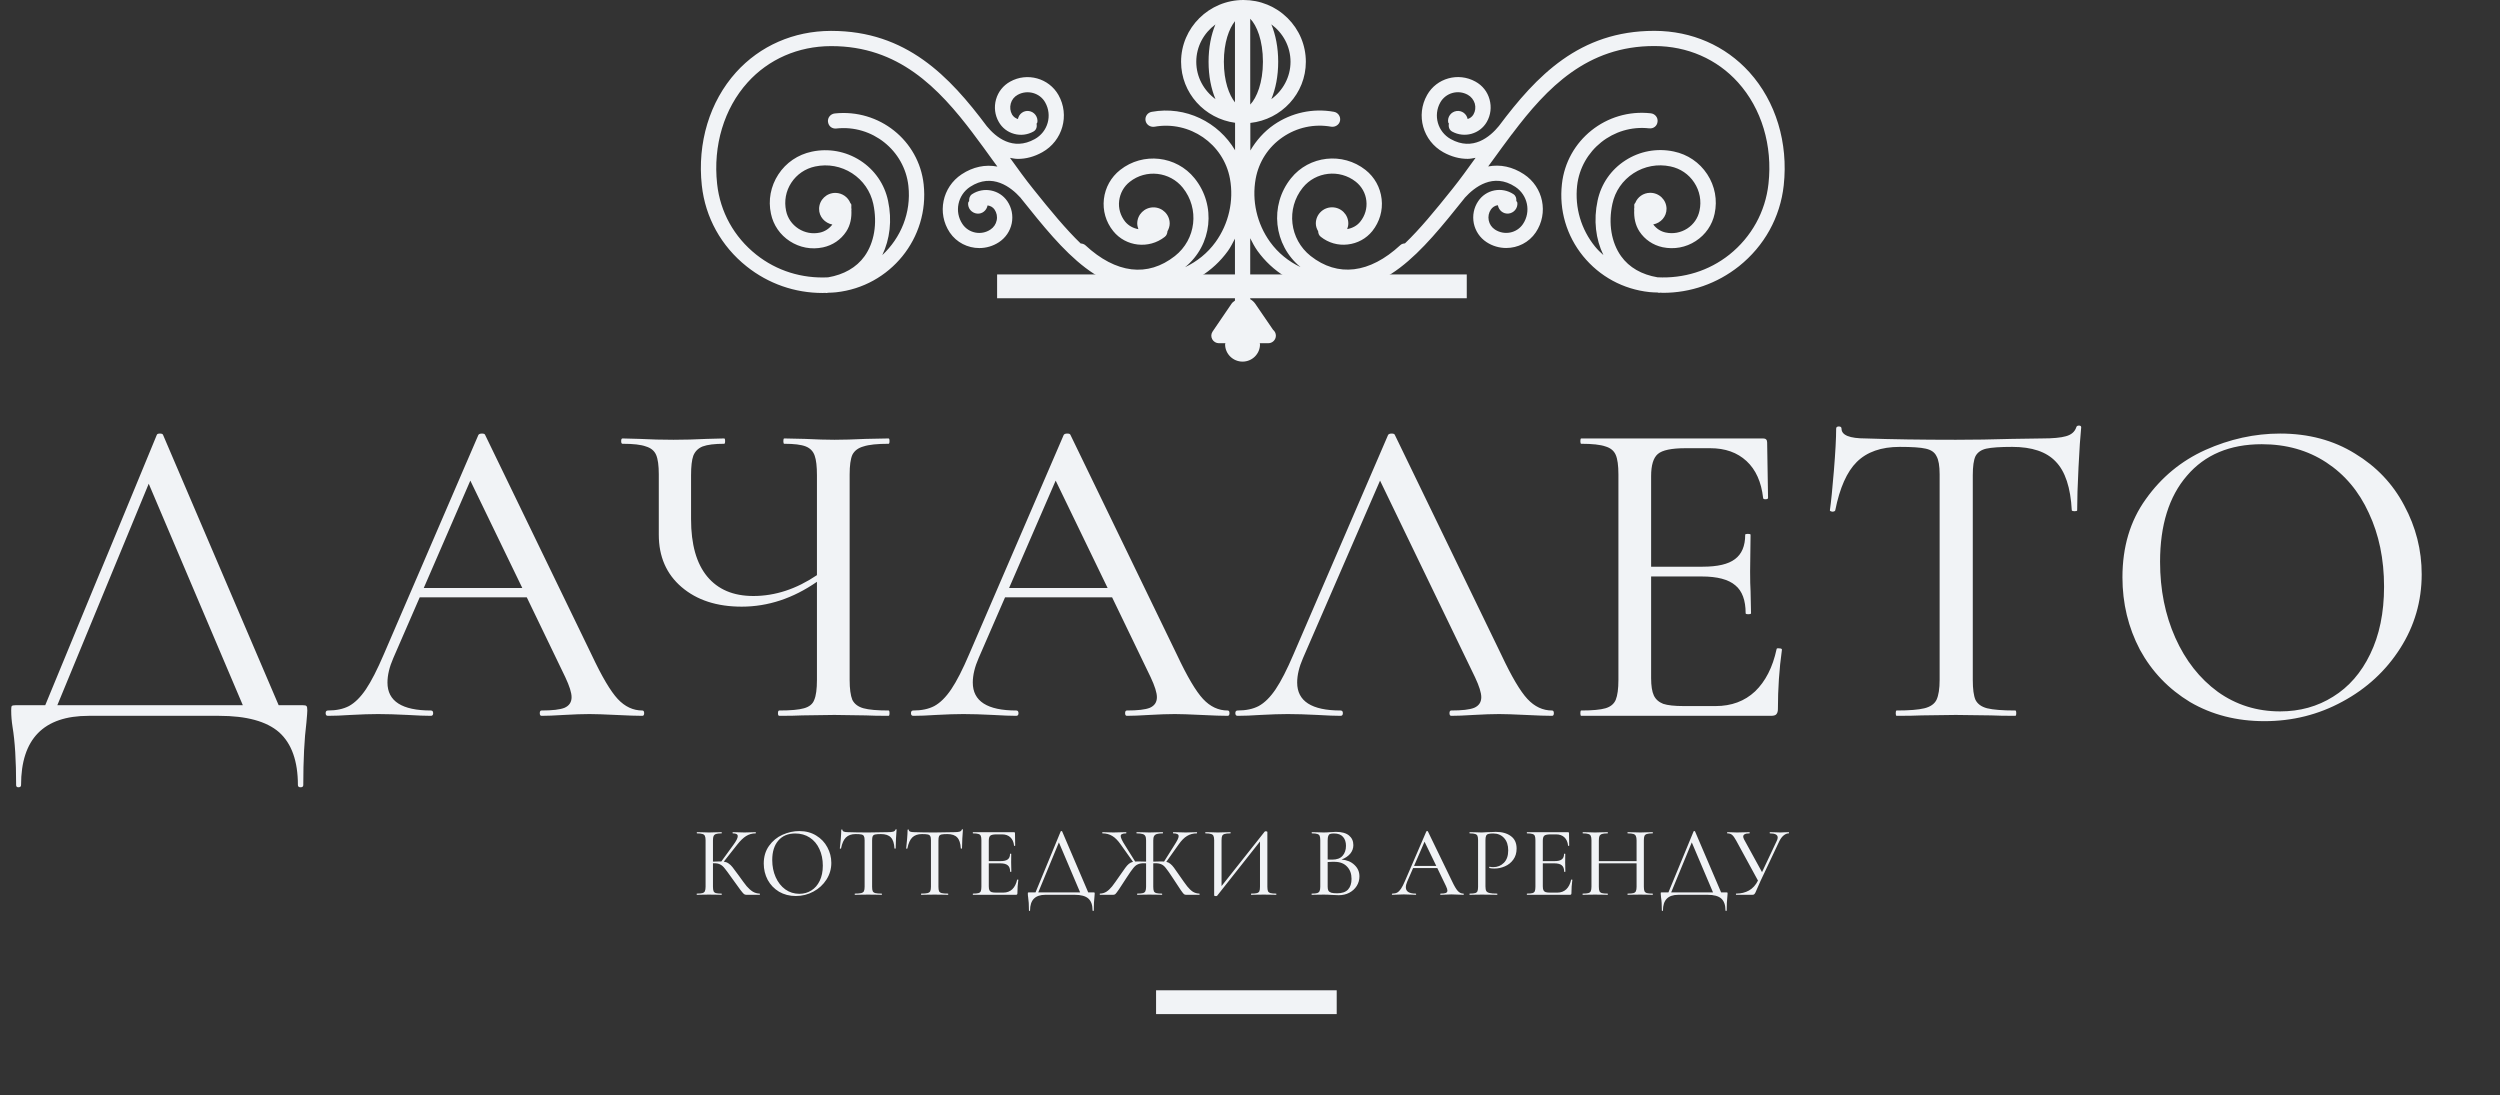 <svg width="210" height="92" viewBox="0 0 210 92" fill="none" xmlns="http://www.w3.org/2000/svg">
<rect x="0" y="0" width="210" height="92" fill="#333333" stroke="none"/>
<path d="M83.757 24.053H123.208" stroke="#F1F3F6" stroke-width="2"/>
<path d="M97.11 84.184H112.283" stroke="#F1F3F6" stroke-width="2"/>
<path d="M63.815 75.063C63.826 75.063 63.832 75.08 63.832 75.113C63.832 75.147 63.826 75.164 63.815 75.164H62.702C62.622 75.164 62.554 75.144 62.498 75.105C62.441 75.06 62.342 74.945 62.2 74.76C62.059 74.575 61.815 74.238 61.469 73.749C61.181 73.34 60.977 73.065 60.858 72.924C60.744 72.778 60.623 72.675 60.492 72.613C60.368 72.546 60.198 72.512 59.983 72.512H59.889V74.482C59.889 74.65 59.906 74.776 59.94 74.861C59.974 74.939 60.039 74.992 60.135 75.021C60.237 75.049 60.396 75.063 60.611 75.063C60.623 75.063 60.628 75.08 60.628 75.113C60.628 75.147 60.623 75.164 60.611 75.164C60.43 75.164 60.285 75.161 60.178 75.155L59.558 75.147L58.971 75.155C58.864 75.161 58.719 75.164 58.538 75.164C58.527 75.164 58.521 75.147 58.521 75.113C58.521 75.08 58.527 75.063 58.538 75.063C58.753 75.063 58.909 75.049 59.005 75.021C59.107 74.992 59.175 74.939 59.209 74.861C59.249 74.776 59.269 74.65 59.269 74.482V70.584C59.269 70.416 59.249 70.293 59.209 70.214C59.175 70.135 59.107 70.082 59.005 70.054C58.909 70.02 58.756 70.003 58.547 70.003C58.535 70.003 58.529 69.987 58.529 69.953C58.529 69.919 58.535 69.902 58.547 69.902L58.971 69.911C59.221 69.922 59.416 69.928 59.558 69.928C59.728 69.928 59.937 69.922 60.186 69.911L60.611 69.902C60.623 69.902 60.628 69.919 60.628 69.953C60.628 69.987 60.623 70.003 60.611 70.003C60.402 70.003 60.246 70.02 60.144 70.054C60.048 70.088 59.98 70.147 59.94 70.231C59.906 70.309 59.889 70.433 59.889 70.601V72.377C60.195 72.366 60.385 72.361 60.458 72.361H60.594L61.597 70.98C61.846 70.643 61.971 70.396 61.971 70.239C61.971 70.155 61.937 70.096 61.869 70.062C61.801 70.023 61.696 70.003 61.554 70.003C61.543 70.003 61.538 69.987 61.538 69.953C61.538 69.919 61.543 69.902 61.554 69.902L61.92 69.911C62.146 69.922 62.353 69.928 62.54 69.928C62.739 69.928 62.94 69.922 63.143 69.911L63.466 69.902C63.483 69.902 63.492 69.919 63.492 69.953C63.492 69.987 63.483 70.003 63.466 70.003C63.177 70.003 62.911 70.079 62.668 70.231C62.43 70.382 62.183 70.621 61.928 70.946L60.798 72.377C60.957 72.4 61.09 72.45 61.198 72.529C61.311 72.602 61.422 72.706 61.529 72.84C61.636 72.975 61.821 73.222 62.081 73.581C62.348 73.957 62.56 74.243 62.719 74.44C62.883 74.63 63.053 74.782 63.228 74.894C63.404 75.001 63.599 75.057 63.815 75.063ZM66.848 75.265C66.321 75.265 65.852 75.144 65.438 74.903C65.03 74.656 64.713 74.325 64.486 73.909C64.265 73.489 64.155 73.031 64.155 72.537C64.155 71.959 64.302 71.465 64.596 71.056C64.891 70.64 65.268 70.329 65.727 70.121C66.192 69.914 66.664 69.81 67.146 69.81C67.684 69.81 68.157 69.936 68.565 70.189C68.972 70.436 69.284 70.764 69.499 71.174C69.72 71.583 69.831 72.018 69.831 72.478C69.831 72.989 69.695 73.458 69.423 73.884C69.151 74.311 68.785 74.647 68.327 74.894C67.874 75.141 67.381 75.265 66.848 75.265ZM67.146 75.08C67.519 75.08 67.854 74.987 68.148 74.802C68.449 74.617 68.683 74.347 68.853 73.994C69.029 73.635 69.117 73.208 69.117 72.714C69.117 72.192 69.021 71.726 68.828 71.317C68.641 70.907 68.372 70.587 68.021 70.357C67.67 70.127 67.262 70.012 66.797 70.012C66.192 70.012 65.718 70.211 65.378 70.609C65.038 71.002 64.868 71.547 64.868 72.243C64.868 72.77 64.965 73.25 65.157 73.682C65.35 74.115 65.619 74.457 65.965 74.709C66.31 74.956 66.704 75.08 67.146 75.08ZM71.872 70.062C71.52 70.062 71.249 70.158 71.056 70.349C70.869 70.534 70.733 70.84 70.648 71.266C70.642 71.283 70.623 71.291 70.589 71.291C70.56 71.286 70.546 71.278 70.546 71.266C70.569 71.109 70.594 70.857 70.623 70.508C70.651 70.16 70.665 69.897 70.665 69.717C70.665 69.689 70.682 69.675 70.716 69.675C70.75 69.675 70.767 69.689 70.767 69.717C70.767 69.84 70.92 69.902 71.226 69.902C71.713 69.919 72.282 69.928 72.934 69.928C73.268 69.928 73.622 69.922 73.996 69.911L74.574 69.902C74.778 69.902 74.928 69.888 75.024 69.86C75.126 69.832 75.191 69.776 75.22 69.692C75.225 69.67 75.242 69.658 75.271 69.658C75.299 69.658 75.313 69.67 75.313 69.692C75.296 69.855 75.279 70.107 75.262 70.45C75.245 70.786 75.237 71.059 75.237 71.266C75.237 71.278 75.22 71.283 75.186 71.283C75.157 71.283 75.14 71.278 75.135 71.266C75.112 70.834 75.01 70.525 74.829 70.34C74.653 70.155 74.378 70.062 74.005 70.062C73.778 70.062 73.614 70.074 73.512 70.096C73.415 70.118 73.347 70.166 73.308 70.239C73.274 70.312 73.257 70.433 73.257 70.601V74.482C73.257 74.656 73.274 74.782 73.308 74.861C73.347 74.939 73.421 74.992 73.529 75.021C73.642 75.049 73.82 75.063 74.064 75.063C74.075 75.063 74.081 75.08 74.081 75.113C74.081 75.147 74.075 75.164 74.064 75.164C73.871 75.164 73.718 75.161 73.605 75.155L72.934 75.147L72.288 75.155C72.175 75.161 72.016 75.164 71.812 75.164C71.801 75.164 71.795 75.147 71.795 75.113C71.795 75.08 71.801 75.063 71.812 75.063C72.05 75.063 72.226 75.049 72.339 75.021C72.452 74.992 72.528 74.939 72.569 74.861C72.608 74.776 72.628 74.65 72.628 74.482V70.584C72.628 70.421 72.608 70.306 72.569 70.239C72.535 70.166 72.467 70.118 72.365 70.096C72.268 70.074 72.104 70.062 71.872 70.062ZM77.444 70.062C77.092 70.062 76.82 70.158 76.628 70.349C76.441 70.534 76.305 70.84 76.22 71.266C76.214 71.283 76.194 71.291 76.16 71.291C76.132 71.286 76.118 71.278 76.118 71.266C76.14 71.109 76.166 70.857 76.194 70.508C76.223 70.16 76.237 69.897 76.237 69.717C76.237 69.689 76.254 69.675 76.288 69.675C76.322 69.675 76.339 69.689 76.339 69.717C76.339 69.84 76.492 69.902 76.798 69.902C77.285 69.919 77.854 69.928 78.506 69.928C78.84 69.928 79.194 69.922 79.568 69.911L80.145 69.902C80.35 69.902 80.499 69.888 80.596 69.86C80.698 69.832 80.763 69.776 80.791 69.692C80.797 69.67 80.814 69.658 80.842 69.658C80.871 69.658 80.885 69.67 80.885 69.692C80.868 69.855 80.851 70.107 80.834 70.45C80.817 70.786 80.808 71.059 80.808 71.266C80.808 71.278 80.791 71.283 80.757 71.283C80.729 71.283 80.712 71.278 80.706 71.266C80.684 70.834 80.582 70.525 80.4 70.34C80.225 70.155 79.95 70.062 79.576 70.062C79.35 70.062 79.185 70.074 79.083 70.096C78.987 70.118 78.919 70.166 78.879 70.239C78.846 70.312 78.829 70.433 78.829 70.601V74.482C78.829 74.656 78.846 74.782 78.879 74.861C78.919 74.939 78.993 74.992 79.1 75.021C79.214 75.049 79.392 75.063 79.636 75.063C79.647 75.063 79.653 75.08 79.653 75.113C79.653 75.147 79.647 75.164 79.636 75.164C79.443 75.164 79.29 75.161 79.177 75.155L78.506 75.147L77.86 75.155C77.746 75.161 77.588 75.164 77.384 75.164C77.372 75.164 77.367 75.147 77.367 75.113C77.367 75.08 77.372 75.063 77.384 75.063C77.622 75.063 77.797 75.049 77.911 75.021C78.024 74.992 78.101 74.939 78.14 74.861C78.18 74.776 78.2 74.65 78.2 74.482V70.584C78.2 70.421 78.18 70.306 78.14 70.239C78.106 70.166 78.038 70.118 77.936 70.096C77.84 70.074 77.676 70.062 77.444 70.062ZM85.437 73.901C85.437 73.884 85.454 73.879 85.488 73.884C85.522 73.884 85.539 73.893 85.539 73.909C85.488 74.274 85.462 74.65 85.462 75.037C85.462 75.083 85.451 75.116 85.428 75.138C85.411 75.155 85.377 75.164 85.326 75.164H81.732C81.721 75.164 81.715 75.147 81.715 75.113C81.715 75.08 81.721 75.063 81.732 75.063C81.942 75.063 82.095 75.049 82.191 75.021C82.287 74.992 82.352 74.939 82.386 74.861C82.42 74.776 82.437 74.65 82.437 74.482V70.584C82.437 70.416 82.42 70.293 82.386 70.214C82.352 70.135 82.287 70.082 82.191 70.054C82.095 70.02 81.942 70.003 81.732 70.003C81.721 70.003 81.715 69.987 81.715 69.953C81.715 69.919 81.721 69.902 81.732 69.902H85.182C85.233 69.902 85.258 69.928 85.258 69.978L85.275 71.03C85.275 71.047 85.258 71.056 85.224 71.056C85.197 71.056 85.182 71.047 85.182 71.03C85.148 70.727 85.043 70.495 84.868 70.332C84.692 70.169 84.463 70.088 84.179 70.088H83.712C83.446 70.088 83.27 70.124 83.185 70.197C83.1 70.27 83.058 70.41 83.058 70.618V72.335H84.035C84.318 72.335 84.522 72.288 84.647 72.192C84.777 72.097 84.842 71.943 84.842 71.729C84.842 71.718 84.859 71.712 84.893 71.712C84.927 71.712 84.944 71.718 84.944 71.729L84.936 72.428C84.936 72.591 84.939 72.714 84.944 72.798L84.953 73.219C84.953 73.231 84.936 73.236 84.901 73.236C84.868 73.236 84.85 73.231 84.85 73.219C84.85 72.972 84.786 72.795 84.655 72.689C84.525 72.576 84.313 72.52 84.018 72.52H83.058V74.448C83.058 74.594 83.075 74.704 83.109 74.776C83.143 74.849 83.202 74.903 83.287 74.936C83.372 74.965 83.502 74.979 83.678 74.979H84.281C84.582 74.979 84.831 74.886 85.029 74.701C85.227 74.51 85.363 74.243 85.437 73.901ZM91.861 74.962C91.907 74.962 91.932 74.967 91.938 74.979C91.949 74.984 91.955 75.012 91.955 75.063C91.955 75.091 91.949 75.167 91.938 75.29C91.898 75.605 91.878 76 91.878 76.477C91.878 76.505 91.861 76.519 91.827 76.519C91.793 76.519 91.776 76.505 91.776 76.477C91.776 76.022 91.657 75.689 91.419 75.475C91.181 75.268 90.802 75.164 90.281 75.164H87.808C86.953 75.164 86.525 75.602 86.525 76.477C86.525 76.505 86.508 76.519 86.474 76.519C86.445 76.519 86.432 76.505 86.432 76.477C86.432 76.011 86.409 75.644 86.364 75.374C86.347 75.268 86.338 75.164 86.338 75.063C86.338 75.018 86.341 74.99 86.347 74.979C86.358 74.967 86.386 74.962 86.432 74.962H86.984L89.1 69.835C89.105 69.818 89.125 69.81 89.159 69.81C89.193 69.81 89.213 69.818 89.219 69.835L91.411 74.962H91.861ZM87.213 74.962H90.731L88.947 70.761L87.213 74.962ZM100.749 75.063C100.76 75.063 100.766 75.08 100.766 75.113C100.766 75.147 100.76 75.164 100.749 75.164H99.627C99.559 75.164 99.499 75.144 99.448 75.105C99.398 75.06 99.31 74.948 99.185 74.768C99.06 74.583 98.837 74.243 98.514 73.749C98.253 73.351 98.061 73.076 97.936 72.924C97.817 72.768 97.692 72.66 97.562 72.605C97.432 72.543 97.256 72.512 97.035 72.512C96.967 72.512 96.913 72.515 96.874 72.52V74.482C96.874 74.65 96.891 74.776 96.925 74.861C96.959 74.939 97.027 74.992 97.129 75.021C97.231 75.049 97.389 75.063 97.605 75.063C97.616 75.063 97.622 75.08 97.622 75.113C97.622 75.147 97.616 75.164 97.605 75.164C97.423 75.164 97.279 75.161 97.171 75.155L96.551 75.147L95.965 75.155C95.863 75.161 95.721 75.164 95.54 75.164C95.523 75.164 95.514 75.147 95.514 75.113C95.514 75.08 95.523 75.063 95.54 75.063C95.755 75.063 95.911 75.049 96.007 75.021C96.109 74.992 96.177 74.939 96.211 74.861C96.251 74.776 96.271 74.65 96.271 74.482V72.52L96.101 72.512C95.88 72.512 95.704 72.543 95.574 72.605C95.443 72.66 95.316 72.768 95.192 72.924C95.067 73.076 94.877 73.348 94.622 73.741C94.367 74.14 94.16 74.457 94.002 74.692C93.843 74.923 93.739 75.06 93.688 75.105C93.636 75.144 93.577 75.164 93.509 75.164H92.396C92.384 75.164 92.379 75.147 92.379 75.113C92.379 75.08 92.384 75.063 92.396 75.063C92.6 75.057 92.781 75.004 92.94 74.903C93.104 74.796 93.263 74.647 93.416 74.457C93.569 74.26 93.778 73.968 94.044 73.581C94.265 73.256 94.427 73.025 94.529 72.891C94.631 72.751 94.73 72.641 94.826 72.562C94.928 72.478 95.044 72.422 95.174 72.394L94.146 70.946C93.908 70.604 93.671 70.362 93.433 70.222C93.195 70.076 92.92 70.003 92.608 70.003C92.597 70.003 92.591 69.987 92.591 69.953C92.591 69.919 92.597 69.902 92.608 69.902L92.931 69.911C93.146 69.922 93.348 69.928 93.534 69.928C93.722 69.928 93.934 69.922 94.172 69.911L94.588 69.902C94.605 69.902 94.614 69.919 94.614 69.953C94.614 69.987 94.605 70.003 94.588 70.003C94.435 70.003 94.322 70.023 94.248 70.062C94.174 70.096 94.138 70.152 94.138 70.231C94.138 70.371 94.262 70.635 94.512 71.022L95.353 72.369C95.409 72.364 95.506 72.361 95.642 72.361C95.71 72.361 95.919 72.366 96.271 72.377V70.584C96.271 70.421 96.248 70.301 96.203 70.222C96.157 70.138 96.078 70.082 95.965 70.054C95.857 70.02 95.695 70.003 95.48 70.003C95.469 70.003 95.463 69.987 95.463 69.953C95.463 69.919 95.469 69.902 95.48 69.902L95.939 69.911C96.2 69.922 96.403 69.928 96.551 69.928C96.709 69.928 96.93 69.922 97.214 69.911L97.673 69.902C97.684 69.902 97.69 69.919 97.69 69.953C97.69 69.987 97.684 70.003 97.673 70.003C97.457 70.003 97.293 70.02 97.18 70.054C97.072 70.088 96.993 70.147 96.942 70.231C96.896 70.315 96.874 70.438 96.874 70.601V72.377C97.225 72.366 97.435 72.361 97.503 72.361C97.633 72.361 97.726 72.364 97.783 72.369L98.624 71.03C98.754 70.828 98.851 70.665 98.913 70.542C98.975 70.419 99.007 70.318 99.007 70.239C99.007 70.155 98.97 70.096 98.896 70.062C98.822 70.023 98.709 70.003 98.556 70.003C98.539 70.003 98.531 69.987 98.531 69.953C98.531 69.919 98.539 69.902 98.556 69.902L98.973 69.911C99.211 69.922 99.423 69.928 99.61 69.928C99.797 69.928 99.998 69.922 100.213 69.911L100.536 69.902C100.547 69.902 100.553 69.919 100.553 69.953C100.553 69.987 100.547 70.003 100.536 70.003C100.224 70.003 99.95 70.076 99.712 70.222C99.474 70.362 99.236 70.604 98.998 70.946L97.97 72.394C98.1 72.422 98.213 72.478 98.31 72.562C98.412 72.641 98.514 72.751 98.616 72.891C98.718 73.025 98.879 73.256 99.1 73.581C99.366 73.968 99.576 74.26 99.729 74.457C99.882 74.647 100.037 74.796 100.196 74.903C100.36 75.004 100.545 75.057 100.749 75.063ZM107.19 75.063C107.207 75.063 107.216 75.08 107.216 75.113C107.216 75.147 107.207 75.164 107.19 75.164C107.009 75.164 106.867 75.161 106.765 75.155L106.153 75.147L105.516 75.155C105.414 75.161 105.278 75.164 105.108 75.164C105.091 75.164 105.083 75.147 105.083 75.113C105.083 75.08 105.091 75.063 105.108 75.063C105.329 75.063 105.488 75.049 105.584 75.021C105.686 74.992 105.754 74.939 105.788 74.861C105.822 74.782 105.839 74.656 105.839 74.482V70.685L102.236 75.248C102.219 75.265 102.183 75.273 102.126 75.273C102.092 75.273 102.061 75.268 102.032 75.256C102.004 75.245 101.99 75.231 101.99 75.214V70.584C101.99 70.416 101.97 70.293 101.93 70.214C101.896 70.135 101.828 70.082 101.726 70.054C101.63 70.02 101.478 70.003 101.268 70.003C101.251 70.003 101.242 69.987 101.242 69.953C101.242 69.919 101.251 69.902 101.268 69.902L101.709 69.911C101.959 69.922 102.154 69.928 102.296 69.928C102.483 69.928 102.701 69.922 102.95 69.911L103.349 69.902C103.366 69.902 103.375 69.919 103.375 69.953C103.375 69.987 103.366 70.003 103.349 70.003C103.128 70.003 102.967 70.02 102.865 70.054C102.769 70.082 102.701 70.135 102.661 70.214C102.627 70.293 102.61 70.416 102.61 70.584V74.431L106.23 69.86C106.247 69.838 106.281 69.827 106.332 69.827C106.366 69.827 106.394 69.832 106.417 69.843C106.445 69.855 106.459 69.869 106.459 69.885V74.482C106.459 74.65 106.476 74.776 106.51 74.861C106.55 74.939 106.621 74.992 106.723 75.021C106.825 75.049 106.981 75.063 107.19 75.063ZM112.688 72.201C113.14 72.24 113.503 72.391 113.775 72.655C114.053 72.913 114.192 73.233 114.192 73.615C114.192 73.912 114.115 74.182 113.962 74.423C113.809 74.664 113.599 74.855 113.333 74.995C113.072 75.13 112.778 75.197 112.45 75.197C112.268 75.197 112.07 75.189 111.855 75.172C111.775 75.167 111.682 75.161 111.575 75.155C111.466 75.15 111.345 75.147 111.209 75.147L110.623 75.155C110.515 75.161 110.37 75.164 110.189 75.164C110.178 75.164 110.173 75.147 110.173 75.113C110.173 75.08 110.178 75.063 110.189 75.063C110.393 75.063 110.543 75.049 110.64 75.021C110.742 74.987 110.81 74.931 110.844 74.852C110.883 74.773 110.903 74.65 110.903 74.482V70.584C110.903 70.416 110.886 70.293 110.852 70.214C110.818 70.135 110.753 70.082 110.657 70.054C110.56 70.02 110.41 70.003 110.206 70.003C110.189 70.003 110.181 69.987 110.181 69.953C110.181 69.919 110.189 69.902 110.206 69.902L110.623 69.911C110.861 69.922 111.056 69.928 111.209 69.928C111.311 69.928 111.405 69.925 111.49 69.919C111.58 69.914 111.656 69.908 111.719 69.902C111.894 69.885 112.061 69.877 112.22 69.877C112.707 69.877 113.072 69.978 113.316 70.18C113.56 70.382 113.682 70.652 113.682 70.988C113.682 71.258 113.594 71.499 113.418 71.712C113.242 71.92 112.999 72.083 112.688 72.201ZM112.05 70.012C111.908 70.012 111.801 70.026 111.727 70.054C111.659 70.076 111.609 70.13 111.575 70.214C111.541 70.298 111.524 70.427 111.524 70.601V72.201L111.906 72.209C112.297 72.209 112.586 72.103 112.773 71.889C112.965 71.676 113.062 71.395 113.062 71.047C113.062 70.733 112.979 70.483 112.815 70.298C112.651 70.107 112.396 70.012 112.05 70.012ZM112.322 75.037C112.73 75.037 113.033 74.933 113.231 74.726C113.429 74.513 113.529 74.213 113.529 73.825C113.529 73.399 113.404 73.056 113.155 72.798C112.911 72.534 112.571 72.4 112.135 72.394C111.976 72.389 111.772 72.394 111.524 72.411V74.482C111.524 74.622 111.543 74.731 111.583 74.81C111.628 74.889 111.707 74.948 111.821 74.987C111.934 75.021 112.101 75.037 112.322 75.037ZM122.925 75.063C122.947 75.063 122.959 75.08 122.959 75.113C122.959 75.147 122.947 75.164 122.925 75.164C122.817 75.164 122.65 75.158 122.424 75.147C122.197 75.135 122.03 75.13 121.922 75.13C121.792 75.13 121.63 75.135 121.438 75.147C121.256 75.158 121.115 75.164 121.013 75.164C120.991 75.164 120.979 75.147 120.979 75.113C120.979 75.08 120.991 75.063 121.013 75.063C121.217 75.063 121.361 75.046 121.446 75.012C121.537 74.973 121.582 74.906 121.582 74.81C121.582 74.726 121.543 74.6 121.463 74.431L120.733 72.916H118.702L118.2 74.069C118.127 74.238 118.09 74.392 118.09 74.532C118.09 74.886 118.365 75.063 118.914 75.063C118.943 75.063 118.957 75.08 118.957 75.113C118.957 75.147 118.943 75.164 118.914 75.164C118.812 75.164 118.665 75.158 118.472 75.147C118.257 75.135 118.07 75.13 117.912 75.13C117.77 75.13 117.597 75.135 117.393 75.147C117.223 75.158 117.079 75.164 116.96 75.164C116.931 75.164 116.917 75.147 116.917 75.113C116.917 75.08 116.931 75.063 116.96 75.063C117.118 75.063 117.252 75.034 117.359 74.979C117.473 74.917 117.58 74.81 117.682 74.659C117.784 74.507 117.898 74.285 118.022 73.994L119.815 69.835C119.826 69.818 119.849 69.81 119.883 69.81C119.917 69.81 119.937 69.818 119.942 69.835L121.965 74.01C122.157 74.42 122.322 74.698 122.458 74.844C122.593 74.99 122.749 75.063 122.925 75.063ZM118.778 72.739H120.648L119.662 70.702L118.778 72.739ZM124.778 74.448C124.778 74.628 124.801 74.76 124.846 74.844C124.891 74.923 124.982 74.979 125.118 75.012C125.254 75.046 125.466 75.063 125.755 75.063C125.772 75.063 125.78 75.08 125.78 75.113C125.78 75.147 125.772 75.164 125.755 75.164C125.523 75.164 125.342 75.161 125.211 75.155L124.472 75.147L123.894 75.155C123.792 75.161 123.648 75.164 123.461 75.164C123.444 75.164 123.435 75.147 123.435 75.113C123.435 75.08 123.444 75.063 123.461 75.063C123.665 75.063 123.815 75.049 123.911 75.021C124.008 74.992 124.073 74.939 124.107 74.861C124.141 74.776 124.158 74.65 124.158 74.482V70.584C124.158 70.416 124.141 70.293 124.107 70.214C124.073 70.135 124.008 70.082 123.911 70.054C123.815 70.02 123.665 70.003 123.461 70.003C123.444 70.003 123.435 69.987 123.435 69.953C123.435 69.919 123.444 69.902 123.461 69.902L123.894 69.911C124.132 69.922 124.322 69.928 124.463 69.928C124.599 69.928 124.761 69.919 124.948 69.902C125.016 69.902 125.121 69.899 125.262 69.894C125.41 69.882 125.537 69.877 125.645 69.877C126.171 69.877 126.594 69.995 126.911 70.231C127.233 70.461 127.395 70.811 127.395 71.283C127.395 71.648 127.301 71.956 127.115 72.209C126.934 72.462 126.698 72.65 126.409 72.773C126.126 72.896 125.831 72.958 125.526 72.958C125.362 72.958 125.223 72.944 125.109 72.916C125.098 72.916 125.092 72.902 125.092 72.874C125.092 72.857 125.095 72.84 125.101 72.823C125.112 72.807 125.124 72.801 125.135 72.807C125.22 72.829 125.319 72.84 125.432 72.84C125.784 72.84 126.081 72.719 126.324 72.478C126.568 72.237 126.69 71.889 126.69 71.434C126.69 70.991 126.574 70.643 126.341 70.391C126.109 70.138 125.804 70.012 125.424 70.012C125.237 70.012 125.101 70.026 125.016 70.054C124.931 70.076 124.869 70.13 124.829 70.214C124.795 70.293 124.778 70.421 124.778 70.601V74.448ZM131.975 73.901C131.975 73.884 131.992 73.879 132.026 73.884C132.06 73.884 132.077 73.893 132.077 73.909C132.026 74.274 132 74.65 132 75.037C132 75.083 131.989 75.116 131.966 75.138C131.949 75.155 131.915 75.164 131.864 75.164H128.27C128.259 75.164 128.253 75.147 128.253 75.113C128.253 75.08 128.259 75.063 128.27 75.063C128.48 75.063 128.632 75.049 128.729 75.021C128.825 74.992 128.89 74.939 128.924 74.861C128.958 74.776 128.975 74.65 128.975 74.482V70.584C128.975 70.416 128.958 70.293 128.924 70.214C128.89 70.135 128.825 70.082 128.729 70.054C128.632 70.02 128.48 70.003 128.27 70.003C128.259 70.003 128.253 69.987 128.253 69.953C128.253 69.919 128.259 69.902 128.27 69.902H131.72C131.771 69.902 131.796 69.928 131.796 69.978L131.813 71.03C131.813 71.047 131.796 71.056 131.762 71.056C131.734 71.056 131.72 71.047 131.72 71.03C131.686 70.727 131.581 70.495 131.406 70.332C131.23 70.169 131 70.088 130.717 70.088H130.25C129.984 70.088 129.808 70.124 129.723 70.197C129.638 70.27 129.596 70.41 129.596 70.618V72.335H130.573C130.856 72.335 131.06 72.288 131.185 72.192C131.315 72.097 131.38 71.943 131.38 71.729C131.38 71.718 131.397 71.712 131.431 71.712C131.465 71.712 131.482 71.718 131.482 71.729L131.474 72.428C131.474 72.591 131.476 72.714 131.482 72.798L131.491 73.219C131.491 73.231 131.474 73.236 131.44 73.236C131.406 73.236 131.389 73.231 131.389 73.219C131.389 72.972 131.323 72.795 131.193 72.689C131.063 72.576 130.85 72.52 130.556 72.52H129.596V74.448C129.596 74.594 129.613 74.704 129.647 74.776C129.681 74.849 129.74 74.903 129.825 74.936C129.91 74.965 130.04 74.979 130.216 74.979H130.819C131.119 74.979 131.369 74.886 131.567 74.701C131.765 74.51 131.901 74.243 131.975 73.901ZM138.815 75.063C138.832 75.063 138.841 75.08 138.841 75.113C138.841 75.147 138.832 75.164 138.815 75.164C138.634 75.164 138.492 75.161 138.39 75.155L137.787 75.147L137.133 75.155C137.037 75.161 136.903 75.164 136.733 75.164C136.716 75.164 136.708 75.147 136.708 75.113C136.708 75.08 136.716 75.063 136.733 75.063C136.954 75.063 137.113 75.049 137.209 75.021C137.311 74.992 137.379 74.939 137.413 74.861C137.453 74.776 137.473 74.65 137.473 74.482V72.52H134.303V74.482C134.303 74.65 134.32 74.776 134.354 74.861C134.394 74.939 134.462 74.992 134.558 75.021C134.66 75.049 134.821 75.063 135.042 75.063C135.054 75.063 135.059 75.08 135.059 75.113C135.059 75.147 135.054 75.164 135.042 75.164C134.861 75.164 134.719 75.161 134.617 75.155L133.98 75.147L133.385 75.155C133.283 75.161 133.139 75.164 132.952 75.164C132.941 75.164 132.935 75.147 132.935 75.113C132.935 75.08 132.941 75.063 132.952 75.063C133.168 75.063 133.323 75.049 133.419 75.021C133.521 74.992 133.589 74.939 133.623 74.861C133.663 74.776 133.683 74.65 133.683 74.482V70.584C133.683 70.416 133.663 70.293 133.623 70.214C133.589 70.135 133.521 70.082 133.419 70.054C133.323 70.02 133.171 70.003 132.961 70.003C132.95 70.003 132.944 69.987 132.944 69.953C132.944 69.919 132.95 69.902 132.961 69.902L133.394 69.911C133.632 69.922 133.827 69.928 133.98 69.928C134.15 69.928 134.366 69.922 134.626 69.911L135.042 69.902C135.054 69.902 135.059 69.919 135.059 69.953C135.059 69.987 135.054 70.003 135.042 70.003C134.827 70.003 134.668 70.02 134.566 70.054C134.465 70.088 134.394 70.147 134.354 70.231C134.32 70.309 134.303 70.433 134.303 70.601V72.335H137.473V70.601C137.473 70.433 137.453 70.309 137.413 70.231C137.379 70.147 137.311 70.088 137.209 70.054C137.107 70.02 136.949 70.003 136.733 70.003C136.716 70.003 136.708 69.987 136.708 69.953C136.708 69.919 136.716 69.902 136.733 69.902L137.133 69.911C137.382 69.922 137.6 69.928 137.787 69.928C137.94 69.928 138.141 69.922 138.39 69.911L138.815 69.902C138.832 69.902 138.841 69.919 138.841 69.953C138.841 69.987 138.832 70.003 138.815 70.003C138.6 70.003 138.441 70.02 138.339 70.054C138.243 70.082 138.175 70.135 138.135 70.214C138.101 70.293 138.084 70.416 138.084 70.584V74.482C138.084 74.65 138.101 74.776 138.135 74.861C138.175 74.939 138.243 74.992 138.339 75.021C138.441 75.049 138.6 75.063 138.815 75.063ZM145.025 74.962C145.07 74.962 145.096 74.967 145.101 74.979C145.113 74.984 145.118 75.012 145.118 75.063C145.118 75.091 145.113 75.167 145.101 75.29C145.062 75.605 145.042 76 145.042 76.477C145.042 76.505 145.025 76.519 144.991 76.519C144.957 76.519 144.94 76.505 144.94 76.477C144.94 76.022 144.821 75.689 144.583 75.475C144.345 75.268 143.966 75.164 143.444 75.164H140.971C140.116 75.164 139.688 75.602 139.688 76.477C139.688 76.505 139.671 76.519 139.637 76.519C139.609 76.519 139.595 76.505 139.595 76.477C139.595 76.011 139.573 75.644 139.527 75.374C139.51 75.268 139.501 75.164 139.501 75.063C139.501 75.018 139.505 74.99 139.51 74.979C139.522 74.967 139.549 74.962 139.595 74.962H140.147L142.263 69.835C142.269 69.818 142.289 69.81 142.323 69.81C142.357 69.81 142.377 69.818 142.382 69.835L144.574 74.962H145.025ZM140.377 74.962H143.894L142.11 70.761L140.377 74.962ZM150.253 69.902C150.27 69.902 150.279 69.919 150.279 69.953C150.279 69.987 150.27 70.003 150.253 70.003C150.106 70.003 149.961 70.062 149.82 70.18C149.684 70.293 149.565 70.453 149.463 70.66L147.9 73.968C147.826 74.137 147.764 74.277 147.713 74.389C147.667 74.496 147.628 74.586 147.594 74.659C147.543 74.782 147.497 74.886 147.458 74.97C147.418 75.049 147.378 75.102 147.339 75.13C147.305 75.152 147.254 75.164 147.186 75.164H145.835C145.823 75.164 145.818 75.147 145.818 75.113C145.818 75.08 145.823 75.063 145.835 75.063C146.243 75.063 146.602 74.976 146.914 74.802C147.231 74.622 147.483 74.344 147.67 73.968L145.835 70.601C145.71 70.371 145.597 70.214 145.495 70.13C145.398 70.045 145.266 70.003 145.096 70.003C145.084 70.003 145.079 69.987 145.079 69.953C145.079 69.919 145.084 69.902 145.096 69.902L145.419 69.911C145.588 69.922 145.747 69.928 145.894 69.928C146.138 69.928 146.384 69.922 146.634 69.911C146.713 69.905 146.821 69.902 146.956 69.902C146.967 69.902 146.973 69.919 146.973 69.953C146.973 69.987 146.967 70.003 146.956 70.003C146.605 70.003 146.43 70.093 146.43 70.273C146.43 70.335 146.455 70.416 146.506 70.517L148.01 73.261L149.251 70.626C149.302 70.525 149.327 70.433 149.327 70.349C149.327 70.118 149.109 70.003 148.673 70.003C148.661 70.003 148.656 69.987 148.656 69.953C148.656 69.919 148.661 69.902 148.673 69.902L149.03 69.911C149.234 69.922 149.412 69.928 149.565 69.928C149.678 69.928 149.797 69.922 149.922 69.911L150.253 69.902Z" fill="#F1F3F6"/>
<path d="M25.401 59.235C25.601 59.235 25.714 59.26 25.739 59.31C25.789 59.334 25.814 59.459 25.814 59.682C25.814 59.807 25.789 60.142 25.739 60.689C25.564 62.081 25.476 63.833 25.476 65.946C25.476 66.07 25.401 66.132 25.25 66.132C25.099 66.132 25.024 66.07 25.024 65.946C25.024 63.932 24.497 62.454 23.444 61.509C22.39 60.59 20.709 60.13 18.401 60.13H7.451C3.663 60.13 1.769 62.069 1.769 65.946C1.769 66.07 1.694 66.132 1.543 66.132C1.418 66.132 1.355 66.07 1.355 65.946C1.355 63.883 1.254 62.255 1.054 61.062C0.979 60.59 0.941 60.13 0.941 59.682C0.941 59.484 0.953 59.359 0.979 59.31C1.029 59.26 1.154 59.235 1.355 59.235H3.801L13.171 36.531C13.196 36.456 13.284 36.419 13.434 36.419C13.585 36.419 13.672 36.456 13.697 36.531L23.406 59.235H25.401ZM4.817 59.235H20.396L12.493 40.632L4.817 59.235ZM53.959 59.682C54.059 59.682 54.109 59.757 54.109 59.906C54.109 60.055 54.059 60.13 53.959 60.13C53.482 60.13 52.742 60.105 51.738 60.055C50.735 60.006 49.995 59.981 49.518 59.981C48.941 59.981 48.226 60.006 47.373 60.055C46.57 60.105 45.943 60.13 45.492 60.13C45.391 60.13 45.341 60.055 45.341 59.906C45.341 59.757 45.391 59.682 45.492 59.682C46.395 59.682 47.035 59.608 47.411 59.459C47.812 59.285 48.013 58.987 48.013 58.564C48.013 58.191 47.837 57.632 47.486 56.886L44.25 50.176H35.256L33.036 55.283C32.71 56.029 32.547 56.712 32.547 57.334C32.547 58.9 33.764 59.682 36.197 59.682C36.322 59.682 36.385 59.757 36.385 59.906C36.385 60.055 36.322 60.13 36.197 60.13C35.745 60.13 35.093 60.105 34.24 60.055C33.287 60.006 32.459 59.981 31.757 59.981C31.13 59.981 30.364 60.006 29.461 60.055C28.709 60.105 28.069 60.13 27.542 60.13C27.417 60.13 27.354 60.055 27.354 59.906C27.354 59.757 27.417 59.682 27.542 59.682C28.245 59.682 28.834 59.558 29.311 59.31C29.812 59.036 30.289 58.564 30.741 57.893C31.192 57.222 31.694 56.24 32.246 54.948L40.186 36.531C40.236 36.456 40.336 36.419 40.487 36.419C40.637 36.419 40.725 36.456 40.75 36.531L49.706 55.022C50.559 56.837 51.287 58.067 51.889 58.713C52.491 59.359 53.181 59.682 53.959 59.682ZM35.595 49.393H43.874L39.508 40.371L35.595 49.393ZM74.644 59.682C74.693 59.682 74.719 59.757 74.719 59.906C74.719 60.055 74.693 60.13 74.644 60.13C73.841 60.13 73.201 60.117 72.725 60.093L70.09 60.055L67.381 60.093C66.93 60.117 66.29 60.13 65.462 60.13C65.387 60.13 65.349 60.055 65.349 59.906C65.349 59.757 65.387 59.682 65.462 59.682C66.415 59.682 67.105 59.62 67.532 59.496C67.983 59.372 68.271 59.136 68.397 58.788C68.548 58.44 68.623 57.88 68.623 57.11V48.871C66.616 50.263 64.508 50.959 62.301 50.959C60.219 50.959 58.538 50.412 57.258 49.318C55.979 48.225 55.339 46.758 55.339 44.919V39.849C55.339 39.103 55.264 38.557 55.114 38.209C54.963 37.861 54.675 37.624 54.248 37.5C53.847 37.351 53.194 37.277 52.291 37.277C52.216 37.277 52.178 37.202 52.178 37.053C52.178 36.904 52.216 36.829 52.291 36.829L53.721 36.867C54.675 36.916 55.628 36.941 56.581 36.941C57.434 36.941 58.362 36.916 59.366 36.867L60.833 36.829C60.883 36.829 60.909 36.904 60.909 37.053C60.909 37.202 60.883 37.277 60.833 37.277C60.031 37.277 59.428 37.351 59.027 37.5C58.651 37.649 58.387 37.91 58.237 38.283C58.111 38.631 58.049 39.178 58.049 39.923V43.614C58.049 45.727 58.5 47.33 59.403 48.424C60.306 49.517 61.598 50.064 63.279 50.064C65.111 50.064 66.892 49.48 68.623 48.312V39.923C68.623 39.178 68.56 38.631 68.435 38.283C68.309 37.91 68.058 37.649 67.682 37.5C67.306 37.351 66.704 37.277 65.876 37.277C65.826 37.277 65.801 37.202 65.801 37.053C65.801 36.904 65.826 36.829 65.876 36.829L67.607 36.867C68.61 36.916 69.438 36.941 70.09 36.941C70.793 36.941 71.671 36.916 72.725 36.867L74.644 36.829C74.693 36.829 74.719 36.904 74.719 37.053C74.719 37.202 74.693 37.277 74.644 37.277C73.69 37.277 72.988 37.351 72.536 37.5C72.085 37.624 71.771 37.861 71.596 38.209C71.445 38.557 71.37 39.103 71.37 39.849V57.11C71.37 57.856 71.445 58.415 71.596 58.788C71.771 59.136 72.085 59.372 72.536 59.496C72.988 59.62 73.69 59.682 74.644 59.682ZM103.126 59.682C103.226 59.682 103.276 59.757 103.276 59.906C103.276 60.055 103.226 60.13 103.126 60.13C102.65 60.13 101.909 60.105 100.906 60.055C99.903 60.006 99.162 59.981 98.686 59.981C98.108 59.981 97.393 60.006 96.541 60.055C95.738 60.105 95.111 60.13 94.659 60.13C94.559 60.13 94.509 60.055 94.509 59.906C94.509 59.757 94.559 59.682 94.659 59.682C95.562 59.682 96.202 59.608 96.578 59.459C96.98 59.285 97.18 58.987 97.18 58.564C97.18 58.191 97.005 57.632 96.654 56.886L93.417 50.176H84.424L82.204 55.283C81.878 56.029 81.714 56.712 81.714 57.334C81.714 58.9 82.931 59.682 85.365 59.682C85.49 59.682 85.553 59.757 85.553 59.906C85.553 60.055 85.49 60.13 85.365 60.13C84.913 60.13 84.26 60.105 83.408 60.055C82.454 60.006 81.626 59.981 80.924 59.981C80.297 59.981 79.532 60.006 78.629 60.055C77.876 60.105 77.237 60.13 76.71 60.13C76.584 60.13 76.522 60.055 76.522 59.906C76.522 59.757 76.584 59.682 76.71 59.682C77.412 59.682 78.002 59.558 78.478 59.31C78.98 59.036 79.457 58.564 79.908 57.893C80.36 57.222 80.862 56.24 81.413 54.948L89.353 36.531C89.404 36.456 89.504 36.419 89.654 36.419C89.805 36.419 89.893 36.456 89.918 36.531L98.874 55.022C99.727 56.837 100.454 58.067 101.056 58.713C101.658 59.359 102.348 59.682 103.126 59.682ZM84.763 49.393H93.041L88.676 40.371L84.763 49.393ZM130.374 59.682C130.475 59.682 130.524 59.757 130.524 59.906C130.524 60.055 130.475 60.13 130.374 60.13C129.897 60.13 129.157 60.105 128.154 60.055C127.15 60.006 126.41 59.981 125.933 59.981C125.357 59.981 124.642 60.006 123.788 60.055C122.986 60.105 122.359 60.13 121.907 60.13C121.807 60.13 121.756 60.055 121.756 59.906C121.756 59.757 121.807 59.682 121.907 59.682C122.81 59.682 123.45 59.608 123.826 59.459C124.228 59.285 124.428 58.987 124.428 58.564C124.428 58.191 124.253 57.632 123.901 56.886L115.924 40.371L109.451 55.283C109.126 56.029 108.962 56.712 108.962 57.334C108.962 58.9 110.179 59.682 112.612 59.682C112.738 59.682 112.801 59.757 112.801 59.906C112.801 60.055 112.738 60.13 112.612 60.13C112.161 60.13 111.509 60.105 110.656 60.055C109.703 60.006 108.875 59.981 108.172 59.981C107.545 59.981 106.78 60.006 105.877 60.055C105.124 60.105 104.484 60.13 103.957 60.13C103.832 60.13 103.769 60.055 103.769 59.906C103.769 59.757 103.832 59.682 103.957 59.682C104.66 59.682 105.25 59.558 105.726 59.31C106.228 59.036 106.704 58.564 107.156 57.893C107.608 57.222 108.11 56.24 108.661 54.948L116.601 36.531C116.652 36.456 116.752 36.419 116.902 36.419C117.053 36.419 117.141 36.456 117.166 36.531L126.122 55.022C126.975 56.837 127.702 58.067 128.304 58.713C128.906 59.359 129.596 59.682 130.374 59.682ZM149.231 54.538C149.231 54.463 149.306 54.438 149.456 54.463C149.607 54.463 149.682 54.5 149.682 54.575C149.456 56.191 149.344 57.856 149.344 59.571C149.344 59.77 149.293 59.919 149.193 60.018C149.118 60.093 148.967 60.13 148.741 60.13H132.824C132.774 60.13 132.749 60.055 132.749 59.906C132.749 59.757 132.774 59.682 132.824 59.682C133.752 59.682 134.429 59.62 134.856 59.496C135.282 59.372 135.571 59.136 135.721 58.788C135.872 58.415 135.947 57.856 135.947 57.11V39.849C135.947 39.103 135.872 38.557 135.721 38.209C135.571 37.861 135.282 37.624 134.856 37.5C134.429 37.351 133.752 37.277 132.824 37.277C132.774 37.277 132.749 37.202 132.749 37.053C132.749 36.904 132.774 36.829 132.824 36.829H148.102C148.328 36.829 148.44 36.941 148.44 37.165L148.516 41.825C148.516 41.899 148.44 41.937 148.29 41.937C148.164 41.937 148.102 41.899 148.102 41.825C147.951 40.483 147.487 39.451 146.709 38.73C145.931 38.01 144.915 37.649 143.661 37.649H141.592C140.412 37.649 139.635 37.811 139.259 38.134C138.882 38.457 138.694 39.078 138.694 39.998V47.603H143.022C144.276 47.603 145.179 47.392 145.731 46.97C146.308 46.547 146.597 45.864 146.597 44.919C146.597 44.87 146.672 44.845 146.822 44.845C146.973 44.845 147.048 44.87 147.048 44.919L147.01 48.014C147.01 48.734 147.023 49.281 147.048 49.654L147.086 51.518C147.086 51.568 147.01 51.593 146.86 51.593C146.709 51.593 146.634 51.568 146.634 51.518C146.634 50.424 146.345 49.641 145.769 49.169C145.192 48.672 144.251 48.424 142.946 48.424H138.694V56.961C138.694 57.607 138.77 58.092 138.92 58.415C139.071 58.738 139.334 58.974 139.71 59.123C140.087 59.248 140.663 59.31 141.441 59.31H144.113C145.442 59.31 146.546 58.9 147.424 58.079C148.302 57.234 148.904 56.054 149.231 54.538ZM159.58 37.538C158.025 37.538 156.82 37.96 155.968 38.805C155.14 39.625 154.538 40.98 154.161 42.869C154.137 42.943 154.049 42.981 153.898 42.981C153.772 42.956 153.71 42.919 153.71 42.869C153.81 42.173 153.923 41.054 154.049 39.513C154.174 37.972 154.237 36.804 154.237 36.009C154.237 35.885 154.312 35.823 154.462 35.823C154.613 35.823 154.688 35.885 154.688 36.009C154.688 36.556 155.366 36.829 156.72 36.829C158.878 36.904 161.399 36.941 164.284 36.941C165.764 36.941 167.332 36.916 168.988 36.867L171.547 36.829C172.45 36.829 173.114 36.767 173.541 36.643C173.992 36.519 174.281 36.27 174.406 35.897C174.431 35.798 174.507 35.748 174.632 35.748C174.758 35.748 174.82 35.798 174.82 35.897C174.745 36.618 174.67 37.736 174.595 39.252C174.519 40.744 174.482 41.949 174.482 42.869C174.482 42.919 174.406 42.943 174.256 42.943C174.13 42.943 174.055 42.919 174.03 42.869C173.93 40.955 173.478 39.588 172.675 38.768C171.898 37.948 170.681 37.538 169.025 37.538C168.022 37.538 167.294 37.587 166.843 37.687C166.416 37.786 166.115 37.997 165.94 38.32C165.789 38.644 165.714 39.178 165.714 39.923V57.11C165.714 57.88 165.789 58.44 165.94 58.788C166.115 59.136 166.442 59.372 166.918 59.496C167.42 59.62 168.21 59.682 169.289 59.682C169.339 59.682 169.364 59.757 169.364 59.906C169.364 60.055 169.339 60.13 169.289 60.13C168.436 60.13 167.759 60.117 167.257 60.093L164.284 60.055L161.424 60.093C160.922 60.117 160.22 60.13 159.317 60.13C159.266 60.13 159.241 60.055 159.241 59.906C159.241 59.757 159.266 59.682 159.317 59.682C160.37 59.682 161.148 59.62 161.65 59.496C162.152 59.372 162.49 59.136 162.666 58.788C162.841 58.415 162.929 57.856 162.929 57.11V39.849C162.929 39.128 162.841 38.619 162.666 38.32C162.515 37.997 162.214 37.786 161.763 37.687C161.336 37.587 160.609 37.538 159.58 37.538ZM190.213 60.577C187.88 60.577 185.799 60.043 183.967 58.974C182.161 57.88 180.756 56.414 179.752 54.575C178.774 52.711 178.285 50.685 178.285 48.498C178.285 45.938 178.937 43.751 180.241 41.937C181.546 40.097 183.214 38.718 185.246 37.798C187.304 36.879 189.398 36.419 191.531 36.419C193.914 36.419 196.008 36.978 197.815 38.097C199.621 39.19 201.001 40.644 201.954 42.459C202.932 44.273 203.422 46.199 203.422 48.237C203.422 50.499 202.82 52.574 201.615 54.463C200.411 56.352 198.793 57.843 196.761 58.937C194.755 60.031 192.572 60.577 190.213 60.577ZM191.531 59.757C193.186 59.757 194.667 59.347 195.971 58.527C197.301 57.707 198.342 56.514 199.094 54.948C199.872 53.357 200.261 51.468 200.261 49.281C200.261 46.97 199.835 44.907 198.981 43.092C198.153 41.278 196.962 39.861 195.406 38.842C193.851 37.823 192.045 37.314 189.988 37.314C187.304 37.314 185.209 38.196 183.703 39.961C182.198 41.701 181.446 44.111 181.446 47.193C181.446 49.53 181.872 51.655 182.725 53.568C183.578 55.482 184.77 56.998 186.3 58.117C187.831 59.21 189.574 59.757 191.531 59.757Z" fill="#F1F3F6"/>
<path d="M146.951 6.068C144.937 3.837 142.11 2.601 138.997 2.592C138.979 2.592 138.964 2.592 138.949 2.592C132.668 2.592 129.064 6.373 125.911 10.58C125.165 11.495 123.719 12.723 121.858 11.681C120.764 11.07 120.376 9.688 120.986 8.604C121.442 7.797 122.479 7.506 123.296 7.964C123.579 8.121 123.784 8.383 123.882 8.696C123.969 9.009 123.932 9.338 123.767 9.62C123.656 9.813 123.476 9.937 123.281 9.998C123.198 9.564 122.79 9.261 122.347 9.327C121.888 9.394 121.575 9.816 121.645 10.27C121.65 10.316 121.698 10.338 121.707 10.379C121.655 10.641 121.731 10.912 121.975 11.05C123.005 11.619 124.309 11.259 124.891 10.242C125.222 9.663 125.301 8.989 125.121 8.349C124.948 7.709 124.528 7.178 123.934 6.853C122.496 6.055 120.678 6.557 119.877 7.978C118.915 9.673 119.521 11.83 121.234 12.786C121.908 13.159 122.597 13.344 123.283 13.344C123.508 13.344 123.729 13.293 123.949 13.256C123.306 14.149 122.665 15.044 121.998 15.875C120.523 17.721 119.253 19.262 118.018 20.443C117.87 20.456 117.733 20.49 117.623 20.595C115.05 22.977 112.373 23.299 110.094 21.503C108.32 20.099 108.017 17.528 109.43 15.766C110.52 14.415 112.518 14.186 113.886 15.265C114.384 15.662 114.705 16.228 114.774 16.863C114.847 17.493 114.667 18.116 114.266 18.615C113.998 18.96 113.598 19.166 113.164 19.245C113.219 19.096 113.259 18.938 113.259 18.769C113.259 18.025 112.653 17.414 111.892 17.414C111.138 17.414 110.53 18.025 110.53 18.769C110.53 19.012 110.607 19.225 110.725 19.424C110.73 19.602 110.793 19.776 110.951 19.895C111.592 20.401 112.39 20.634 113.215 20.535C114.029 20.443 114.763 20.044 115.276 19.409C115.884 18.642 116.168 17.689 116.057 16.719C115.947 15.748 115.466 14.877 114.7 14.272C112.781 12.759 109.969 13.07 108.443 14.976C106.612 17.259 106.98 20.585 109.245 22.438C108.241 21.959 107.365 21.262 106.69 20.329C105.582 18.798 105.141 16.862 105.477 15.014C105.738 13.591 106.536 12.354 107.737 11.528C108.934 10.704 110.38 10.386 111.825 10.643C112.165 10.694 112.506 10.476 112.566 10.131C112.624 9.784 112.398 9.455 112.05 9.392C110.285 9.074 108.489 9.462 107.006 10.481C106.181 11.053 105.523 11.8 105.029 12.643V10.326C107.647 10.039 109.691 7.859 109.691 5.191C109.691 3.804 109.144 2.5 108.158 1.52C107.168 0.538 105.853 0 104.451 0C101.561 0 99.211 2.33 99.211 5.191C99.211 7.814 101.189 9.962 103.746 10.314V12.621C102.353 10.263 99.596 8.876 96.747 9.394C96.395 9.455 96.162 9.785 96.226 10.134C96.287 10.476 96.621 10.697 96.972 10.646C99.926 10.118 102.781 12.076 103.317 15.015C103.653 16.868 103.212 18.803 102.106 20.334C101.43 21.268 100.55 21.965 99.546 22.444C101.819 20.59 102.187 17.263 100.346 14.979C98.816 13.076 96.015 12.76 94.094 14.275C93.323 14.882 92.84 15.754 92.727 16.722C92.617 17.69 92.891 18.643 93.509 19.41C94.563 20.725 96.508 20.945 97.838 19.898C97.994 19.779 98.053 19.608 98.067 19.424C98.177 19.226 98.254 19.012 98.254 18.774C98.254 18.025 97.646 17.419 96.89 17.419C96.138 17.419 95.528 18.025 95.528 18.774C95.528 18.938 95.572 19.096 95.623 19.248C95.204 19.176 94.805 18.972 94.512 18.618C94.118 18.119 93.93 17.499 94.01 16.863C94.089 16.233 94.397 15.665 94.905 15.27C96.271 14.189 98.269 14.421 99.355 15.769C100.767 17.528 100.476 20.104 98.689 21.509C96.41 23.302 93.74 22.985 91.166 20.595C91.054 20.496 90.912 20.461 90.775 20.451C89.544 19.263 88.266 17.722 86.793 15.878C86.123 15.048 85.481 14.152 84.838 13.259C85.059 13.299 85.279 13.347 85.505 13.347C86.187 13.347 86.877 13.165 87.55 12.789C89.262 11.836 89.872 9.678 88.91 7.979C88.105 6.563 86.282 6.058 84.853 6.856C84.266 7.181 83.846 7.712 83.666 8.352C83.487 8.992 83.566 9.666 83.898 10.243C84.174 10.735 84.63 11.092 85.185 11.244C85.731 11.398 86.308 11.327 86.808 11.05C87.057 10.913 87.124 10.643 87.075 10.384C87.088 10.338 87.131 10.319 87.141 10.27C87.2 9.816 86.888 9.396 86.434 9.328C85.99 9.262 85.585 9.567 85.506 10.001C85.3 9.935 85.125 9.808 85.015 9.623C84.856 9.339 84.819 9.01 84.905 8.696C84.99 8.383 85.195 8.122 85.487 7.964C86.298 7.514 87.347 7.798 87.795 8.602C88.411 9.689 88.024 11.071 86.923 11.682C85.075 12.71 83.646 11.517 82.897 10.607C79.743 6.389 76.124 2.595 69.832 2.595C69.817 2.595 69.802 2.595 69.783 2.595C66.67 2.605 63.846 3.841 61.831 6.071C59.61 8.535 58.561 11.999 58.953 15.579C59.245 18.268 60.584 20.68 62.715 22.377C64.549 23.841 66.78 24.61 69.093 24.61C69.174 24.61 69.252 24.601 69.342 24.601C69.355 24.601 69.366 24.615 69.381 24.615C69.411 24.615 69.435 24.615 69.462 24.61C69.501 24.605 69.525 24.595 69.56 24.59C69.781 24.581 70.004 24.581 70.228 24.553C74.78 24.064 78.081 19.993 77.587 15.479C77.185 11.8 73.855 9.13 70.118 9.531C69.766 9.57 69.511 9.882 69.55 10.229C69.592 10.578 69.866 10.835 70.256 10.794C73.251 10.462 75.977 12.632 76.305 15.613C76.557 17.876 75.659 19.985 74.112 21.429C74.748 20.106 74.949 18.506 74.595 16.863C74.3 15.463 73.469 14.265 72.262 13.485C71.048 12.707 69.606 12.44 68.194 12.738C67.027 12.984 66.026 13.662 65.38 14.654C64.734 15.643 64.513 16.818 64.762 17.96C64.962 18.913 65.529 19.731 66.349 20.262C67.176 20.798 68.157 20.986 69.132 20.778C69.939 20.605 70.632 20.139 71.084 19.451C71.44 18.907 71.55 18.272 71.515 17.637C71.515 17.617 71.53 17.597 71.53 17.573C71.53 17.538 71.515 17.518 71.51 17.483C71.499 17.374 71.53 17.27 71.505 17.161C71.494 17.116 71.451 17.101 71.43 17.057C71.236 16.565 70.75 16.213 70.189 16.203C69.433 16.193 68.814 16.788 68.804 17.537C68.793 18.2 69.283 18.736 69.919 18.863C69.655 19.2 69.303 19.443 68.878 19.537C68.248 19.676 67.602 19.552 67.064 19.205C66.528 18.855 66.156 18.324 66.031 17.706C65.86 16.887 66.008 16.053 66.47 15.349C66.931 14.645 67.642 14.161 68.473 13.984C69.55 13.756 70.65 13.959 71.574 14.553C72.494 15.148 73.125 16.064 73.356 17.128C73.708 18.778 73.436 20.381 72.619 21.527C71.938 22.475 70.871 23.073 69.558 23.297C67.37 23.406 65.252 22.76 63.528 21.391C61.66 19.907 60.491 17.8 60.238 15.445C59.886 12.226 60.82 9.121 62.798 6.926C64.564 4.967 67.054 3.881 69.796 3.874C69.812 3.874 69.826 3.874 69.841 3.874C75.453 3.874 78.818 7.333 81.757 11.232C81.763 11.238 81.757 11.246 81.763 11.253C81.783 11.276 81.808 11.293 81.817 11.317C82.348 12.02 82.868 12.732 83.378 13.445C83.514 13.634 83.65 13.806 83.782 13.993C82.767 13.799 81.736 14.01 80.78 14.64C79.144 15.721 78.698 17.909 79.779 19.527C80.351 20.376 81.298 20.837 82.262 20.837C82.829 20.837 83.401 20.678 83.909 20.346C84.47 19.976 84.849 19.418 84.986 18.763C85.116 18.113 84.986 17.448 84.612 16.897C83.958 15.934 82.626 15.671 81.653 16.311C81.455 16.445 81.394 16.663 81.408 16.882C81.388 16.941 81.328 16.981 81.323 17.046C81.282 17.502 81.621 17.899 82.085 17.944C82.516 17.981 82.877 17.673 82.957 17.254C83.188 17.289 83.408 17.398 83.544 17.606C83.721 17.869 83.791 18.192 83.721 18.51C83.66 18.827 83.467 19.105 83.195 19.284C82.424 19.8 81.362 19.591 80.846 18.819C80.151 17.79 80.444 16.385 81.487 15.696C83.352 14.477 84.937 15.735 85.711 16.596C85.715 16.596 85.72 16.596 85.72 16.599C85.74 16.624 85.76 16.654 85.773 16.674C89.403 21.204 92.506 25.115 97.876 24.306C100 23.983 101.876 22.837 103.149 21.075C103.379 20.752 103.553 20.395 103.736 20.048V25.253C103.639 25.328 103.533 25.39 103.459 25.499L101.867 27.836C101.727 28.032 101.712 28.285 101.825 28.493C101.935 28.7 102.153 28.831 102.392 28.831H102.933C102.933 28.86 102.909 28.888 102.909 28.925C102.909 29.724 103.569 30.376 104.376 30.376C105.184 30.376 105.84 29.724 105.84 28.925C105.84 28.888 105.82 28.86 105.82 28.831H106.498C106.515 28.831 106.526 28.831 106.533 28.831C106.89 28.831 107.174 28.543 107.174 28.195C107.174 27.997 107.081 27.821 106.939 27.704L105.431 25.501C105.315 25.337 105.169 25.218 105.018 25.129V20.01C105.199 20.374 105.392 20.739 105.63 21.076C106.902 22.836 108.775 23.987 110.9 24.305C116.237 25.119 119.37 21.203 122.999 16.673C123.024 16.647 123.045 16.62 123.055 16.598C123.055 16.598 123.06 16.598 123.06 16.595C123.844 15.734 125.429 14.471 127.287 15.695C128.332 16.384 128.622 17.789 127.929 18.819C127.413 19.59 126.36 19.794 125.577 19.283C125.304 19.104 125.116 18.831 125.053 18.509C124.989 18.192 125.053 17.869 125.231 17.605C125.359 17.417 125.549 17.288 125.772 17.243C125.795 17.238 125.805 17.253 125.825 17.253C125.9 17.665 126.266 17.973 126.696 17.942C127.16 17.902 127.498 17.501 127.46 17.044C127.455 16.98 127.395 16.935 127.372 16.876C127.39 16.657 127.328 16.444 127.129 16.31C126.651 15.995 126.085 15.886 125.527 15.995C124.963 16.106 124.487 16.429 124.172 16.895C123.798 17.447 123.673 18.109 123.798 18.756C123.934 19.407 124.309 19.972 124.87 20.339C125.376 20.672 125.952 20.831 126.523 20.831C127.488 20.831 128.434 20.369 129.005 19.521C130.093 17.9 129.644 15.709 128.003 14.631C127.044 14.001 126.02 13.79 125.006 13.982C125.141 13.795 125.273 13.625 125.406 13.436C125.923 12.718 126.448 12.004 126.979 11.295C126.994 11.277 127.009 11.264 127.029 11.246C127.031 11.242 127.029 11.237 127.034 11.23C129.975 7.328 133.338 3.867 138.951 3.867C138.966 3.867 138.981 3.867 138.991 3.867C141.741 3.874 144.226 4.96 145.992 6.921C147.973 9.117 148.909 12.221 148.552 15.441C148.294 17.791 147.124 19.905 145.268 21.389C143.545 22.758 141.421 23.403 139.235 23.294C137.912 23.071 136.851 22.473 136.172 21.52C135.356 20.379 135.085 18.776 135.441 17.123C135.666 16.059 136.302 15.143 137.221 14.549C138.14 13.955 139.242 13.751 140.322 13.98C141.148 14.154 141.862 14.636 142.318 15.34C142.781 16.042 142.937 16.881 142.759 17.7C142.629 18.318 142.263 18.853 141.727 19.198C141.186 19.546 140.539 19.667 139.914 19.53C139.488 19.441 139.127 19.193 138.872 18.853C139.508 18.729 139.994 18.198 139.989 17.531C139.979 16.782 139.36 16.186 138.604 16.196C138.03 16.204 137.557 16.553 137.362 17.045C137.338 17.089 137.297 17.104 137.286 17.154C137.261 17.258 137.294 17.363 137.281 17.471C137.276 17.506 137.261 17.526 137.261 17.561C137.261 17.586 137.276 17.605 137.276 17.625C137.241 18.261 137.356 18.896 137.712 19.442C138.163 20.127 138.854 20.593 139.661 20.767C140.627 20.968 141.616 20.787 142.438 20.25C143.262 19.719 143.828 18.901 144.028 17.953C144.278 16.802 144.055 15.62 143.407 14.634C142.761 13.647 141.764 12.969 140.597 12.725C139.184 12.428 137.741 12.694 136.534 13.472C135.322 14.251 134.496 15.449 134.198 16.85C133.844 18.493 134.04 20.103 134.686 21.426C134.438 21.203 134.201 20.98 133.988 20.717C132.813 19.268 132.277 17.451 132.478 15.6C132.811 12.619 135.533 10.443 138.534 10.782C138.909 10.823 139.205 10.568 139.235 10.217C139.279 9.869 139.019 9.557 138.666 9.518C134.937 9.101 131.598 11.785 131.201 15.464C130.957 17.649 131.588 19.799 132.976 21.511C134.368 23.222 136.344 24.3 138.556 24.535C138.776 24.561 139.004 24.561 139.225 24.57C139.262 24.578 139.282 24.587 139.322 24.592C139.349 24.598 139.377 24.598 139.402 24.598C139.417 24.598 139.429 24.588 139.442 24.583C139.522 24.588 139.602 24.598 139.69 24.598C142.007 24.598 144.239 23.821 146.072 22.365C148.203 20.667 149.543 18.25 149.834 15.563C150.222 11.995 149.173 8.531 146.951 6.068ZM105.019 8.784V1.575C105.565 2.124 106.086 3.394 106.086 5.185C106.086 6.946 105.562 8.222 105.019 8.784ZM103.737 1.779V8.599C103.247 7.98 102.805 6.822 102.805 5.188C102.805 3.554 103.247 2.395 103.737 1.779ZM108.404 5.188C108.404 6.477 107.762 7.612 106.791 8.328C107.153 7.467 107.368 6.395 107.368 5.188C107.368 3.981 107.15 2.909 106.791 2.045C107.762 2.759 108.404 3.898 108.404 5.188ZM100.487 5.188C100.487 3.9 101.128 2.768 102.095 2.053C101.735 2.914 101.52 3.986 101.52 5.188C101.52 6.393 101.736 7.465 102.1 8.326C101.127 7.612 100.487 6.477 100.487 5.188Z" fill="#F1F3F6"/>
</svg>
